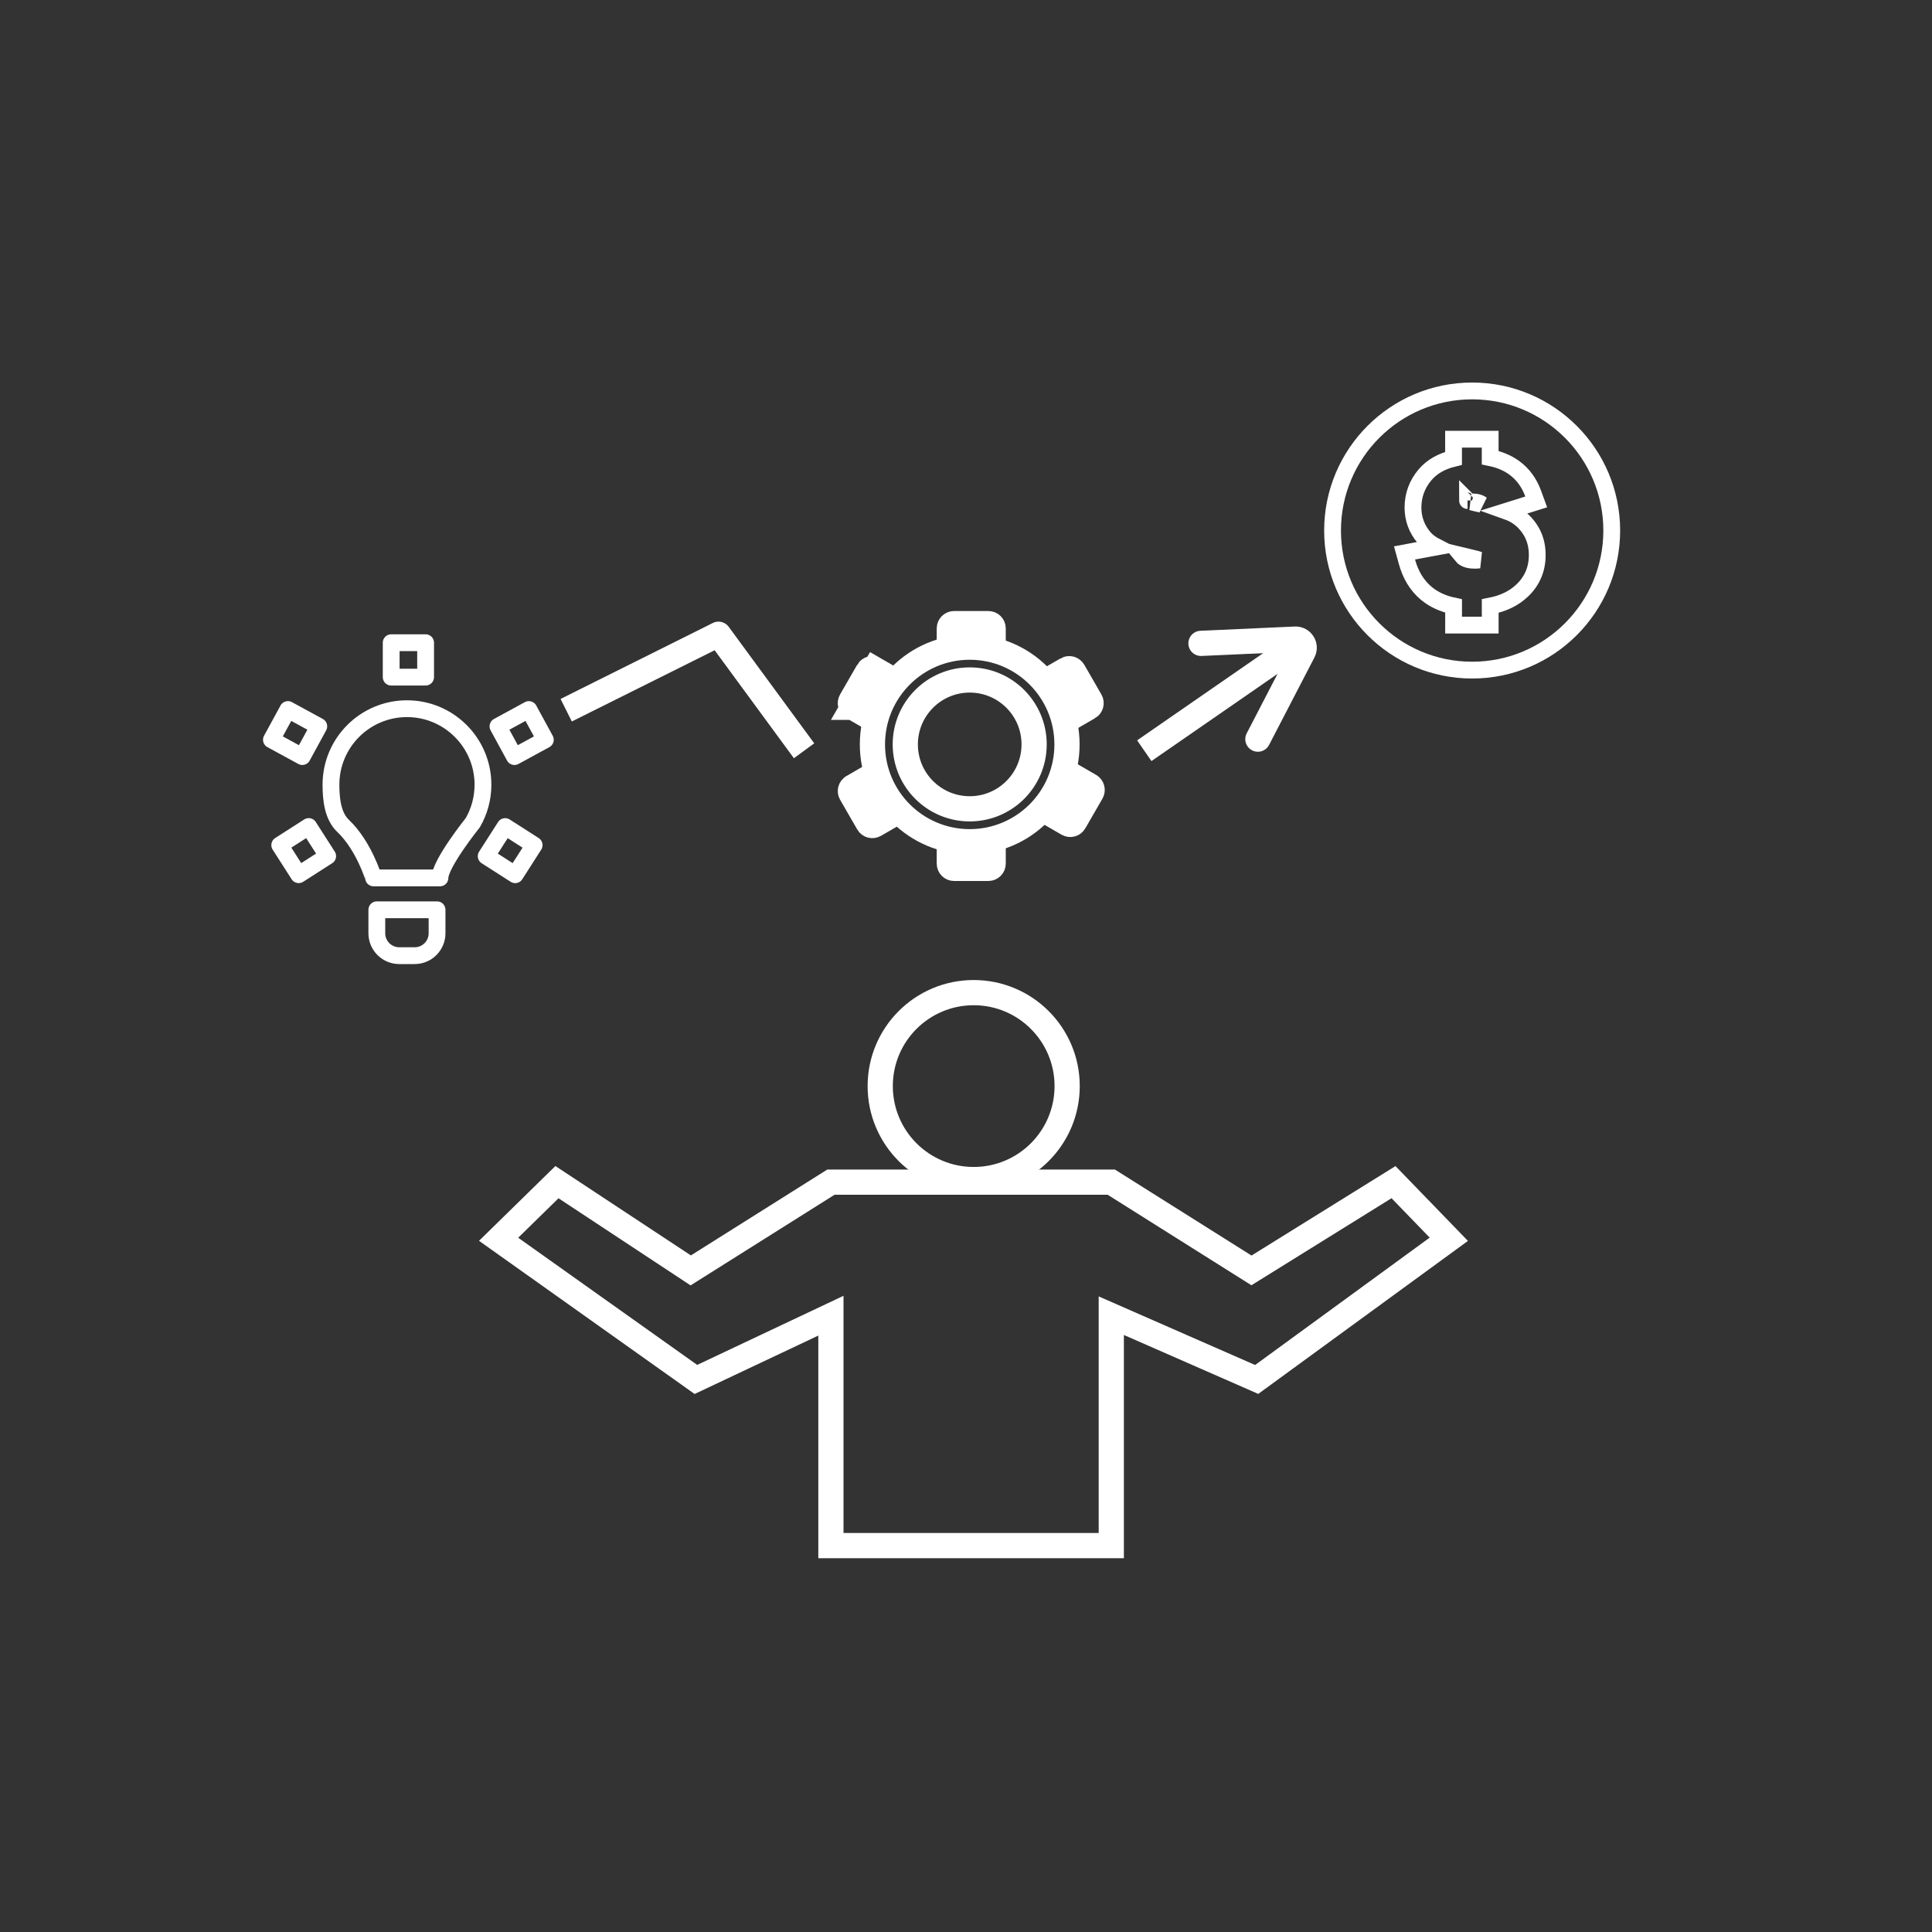 <svg width="115" height="115" viewBox="0 0 115 115" fill="none" xmlns="http://www.w3.org/2000/svg">
<rect x="0" y="0" width="115" height="115" fill="#333333" stroke="none"/>
<path d="M57.958 70.212C61.03 70.212 63.521 67.721 63.521 64.648C63.521 61.575 61.03 59.085 57.958 59.085C54.885 59.085 52.394 61.575 52.394 64.648C52.394 67.721 54.885 70.212 57.958 70.212Z" stroke="white" stroke-width="1.5" stroke-miterlimit="10"/>
<path d="M66.148 70.366H49.459L41.115 75.619L33.152 70.366L29.679 73.766L41.423 82.11L49.459 78.315V92H66.148V78.315L74.803 82.11L86.239 73.766L82.947 70.366L74.492 75.619L66.148 70.366Z" stroke="white" stroke-width="1.5" stroke-miterlimit="10"/>
<path d="M84.77 32.005C84.956 32.222 85.21 32.403 85.51 32.557L84.137 32.812L83.602 32.912L83.746 33.436C83.958 34.208 84.334 34.844 84.891 35.311C85.344 35.69 85.893 35.938 86.523 36.07V36.708V37.208H87.023H88.203H88.703V36.708V36.075C89.46 35.929 90.103 35.629 90.603 35.153C91.204 34.584 91.507 33.865 91.502 33.026C91.502 32.437 91.348 31.903 91.028 31.445C90.721 31.005 90.323 30.68 89.843 30.487L89.842 30.487C89.792 30.467 89.739 30.447 89.683 30.427L90.942 30.032L91.442 29.876L91.262 29.384C91.03 28.745 90.656 28.225 90.135 27.846C89.726 27.549 89.243 27.351 88.701 27.241V26.643V26.143H88.201H87.021H86.521V26.643V27.283C85.818 27.453 85.237 27.77 84.819 28.267C84.345 28.828 84.106 29.485 84.106 30.213C84.106 30.885 84.331 31.49 84.77 32.005ZM87.146 33.199C87.101 33.169 87.059 33.132 87.021 33.086C87.211 33.133 87.412 33.178 87.622 33.221L87.624 33.222C87.819 33.261 87.952 33.3 88.038 33.332C87.969 33.342 87.882 33.349 87.773 33.349C87.468 33.349 87.272 33.285 87.146 33.199ZM88.15 29.993C88.161 30 88.171 30.007 88.181 30.015C88.075 29.99 87.966 29.966 87.853 29.941L87.852 29.941C87.754 29.919 87.67 29.899 87.6 29.879C87.62 29.878 87.642 29.878 87.665 29.878C87.898 29.878 88.049 29.927 88.15 29.993ZM87.351 29.791C87.351 29.791 87.352 29.792 87.353 29.792C87.351 29.792 87.351 29.791 87.351 29.791ZM79.319 31.579C79.319 26.991 83.039 23.27 87.628 23.27C92.216 23.27 95.937 26.991 95.937 31.579C95.937 36.167 92.216 39.888 87.628 39.888C83.039 39.888 79.319 36.167 79.319 31.579Z" stroke="white"/>
<path d="M76.753 38.709L68.112 44.685" stroke="white" stroke-width="1.5" stroke-miterlimit="10"/>
<path d="M71.486 38.295L72.731 38.24L77.096 38.042C77.489 38.024 77.756 38.44 77.574 38.789L75.562 42.67L74.874 43.997" stroke="white" stroke-width="1.5" stroke-miterlimit="10" stroke-linecap="round" stroke-linejoin="round"/>
<path d="M20.424 49.162C19.815 48.583 19.7 47.612 19.7 46.708C19.7 44.211 21.726 42.184 24.224 42.184C26.721 42.184 28.748 44.211 28.748 46.708C28.748 47.532 28.527 48.304 28.143 48.969C28.143 48.969 26.188 51.403 26.188 52.256H22.236C22.236 52.254 21.659 50.335 20.424 49.162Z" stroke="white" stroke-miterlimit="10" stroke-linecap="round" stroke-linejoin="round"/>
<path d="M24.681 56.885H23.764C23.028 56.885 22.43 56.287 22.43 55.551V54.153H26.015V55.551C26.015 56.287 25.42 56.885 24.681 56.885Z" stroke="white" stroke-miterlimit="10" stroke-linecap="round" stroke-linejoin="round"/>
<path d="M25.334 38.256H23.285V40.305H25.334V38.256Z" stroke="white" stroke-miterlimit="10" stroke-linecap="round" stroke-linejoin="round"/>
<path d="M18.376 49.198L16.651 50.303L17.779 52.065L19.505 50.96L18.376 49.198Z" stroke="white" stroke-miterlimit="10" stroke-linecap="round" stroke-linejoin="round"/>
<path d="M28.94 50.962L30.666 52.067L31.794 50.305L30.069 49.2L28.94 50.962Z" stroke="white" stroke-miterlimit="10" stroke-linecap="round" stroke-linejoin="round"/>
<path d="M29.642 43.235L30.622 45.035L32.46 44.034L31.48 42.234L29.642 43.235Z" stroke="white" stroke-miterlimit="10" stroke-linecap="round" stroke-linejoin="round"/>
<path d="M17.137 42.233L16.156 44.033L17.994 45.034L18.975 43.234L17.137 42.233Z" stroke="white" stroke-miterlimit="10" stroke-linecap="round" stroke-linejoin="round"/>
<path d="M47.861 44.689L42.769 37.752L33.702 42.274" stroke="white" stroke-width="1.5" stroke-miterlimit="10" stroke-linejoin="round"/>
<path d="M51.93 44.312C51.93 41.113 54.522 38.521 57.721 38.521C60.92 38.521 63.512 41.113 63.512 44.312C63.512 47.511 60.92 50.103 57.721 50.103C54.522 50.103 51.93 47.511 51.93 44.312ZM53.886 44.31C53.886 46.429 55.605 48.144 57.721 48.144C59.839 48.144 61.555 46.428 61.555 44.31C61.555 42.191 59.839 40.475 57.721 40.475C55.602 40.475 53.886 42.194 53.886 44.31Z" stroke="white" stroke-width="1.5"/>
<path d="M59.117 38.235H56.507V37.405C56.507 37.248 56.634 37.12 56.791 37.12H58.832C58.989 37.12 59.117 37.248 59.117 37.405V38.235Z" stroke="white" stroke-width="1.5"/>
<path d="M56.507 51.405V50.575H59.117V51.405C59.117 51.562 58.989 51.69 58.832 51.69H56.791C56.634 51.69 56.507 51.562 56.507 51.405Z" stroke="white" stroke-width="1.5"/>
<path d="M62.844 48.619L64.15 46.358L64.866 46.773L64.866 46.773L64.868 46.775C65.003 46.852 65.051 47.026 64.972 47.164C64.972 47.164 64.972 47.164 64.972 47.164L63.953 48.93L63.952 48.932C63.875 49.066 63.701 49.114 63.563 49.035C63.563 49.035 63.563 49.035 63.563 49.035L62.844 48.619Z" stroke="white" stroke-width="1.5"/>
<path d="M50.758 42.101L50.759 42.101L51.478 42.517L52.784 40.256L52.063 39.84L50.758 42.101ZM50.758 42.101C50.623 42.023 50.576 41.846 50.654 41.711C50.654 41.711 50.654 41.711 50.654 41.711L51.673 39.944L51.673 39.944M50.758 42.101L51.673 39.944M51.673 39.944C51.751 39.809 51.927 39.761 52.063 39.839L51.673 39.944Z" stroke="white" stroke-width="1.5"/>
<path d="M64.085 42.517L62.78 40.256L63.501 39.84C63.501 39.84 63.501 39.84 63.501 39.84C63.501 39.84 63.501 39.84 63.501 39.839C63.637 39.761 63.812 39.809 63.891 39.944L63.891 39.944L64.909 41.711C64.909 41.711 64.909 41.711 64.909 41.711C64.988 41.846 64.94 42.023 64.805 42.101L64.804 42.101L64.085 42.517Z" stroke="white" stroke-width="1.5"/>
<path d="M51.676 48.999L51.675 48.997L50.656 47.231C50.656 47.231 50.656 47.231 50.656 47.231C50.577 47.093 50.625 46.919 50.76 46.842L50.76 46.842L50.762 46.84L51.478 46.425L52.784 48.686L52.065 49.102C52.065 49.102 52.065 49.102 52.065 49.102C51.927 49.181 51.753 49.133 51.676 48.999Z" stroke="white" stroke-width="1.5"/>
</svg>
